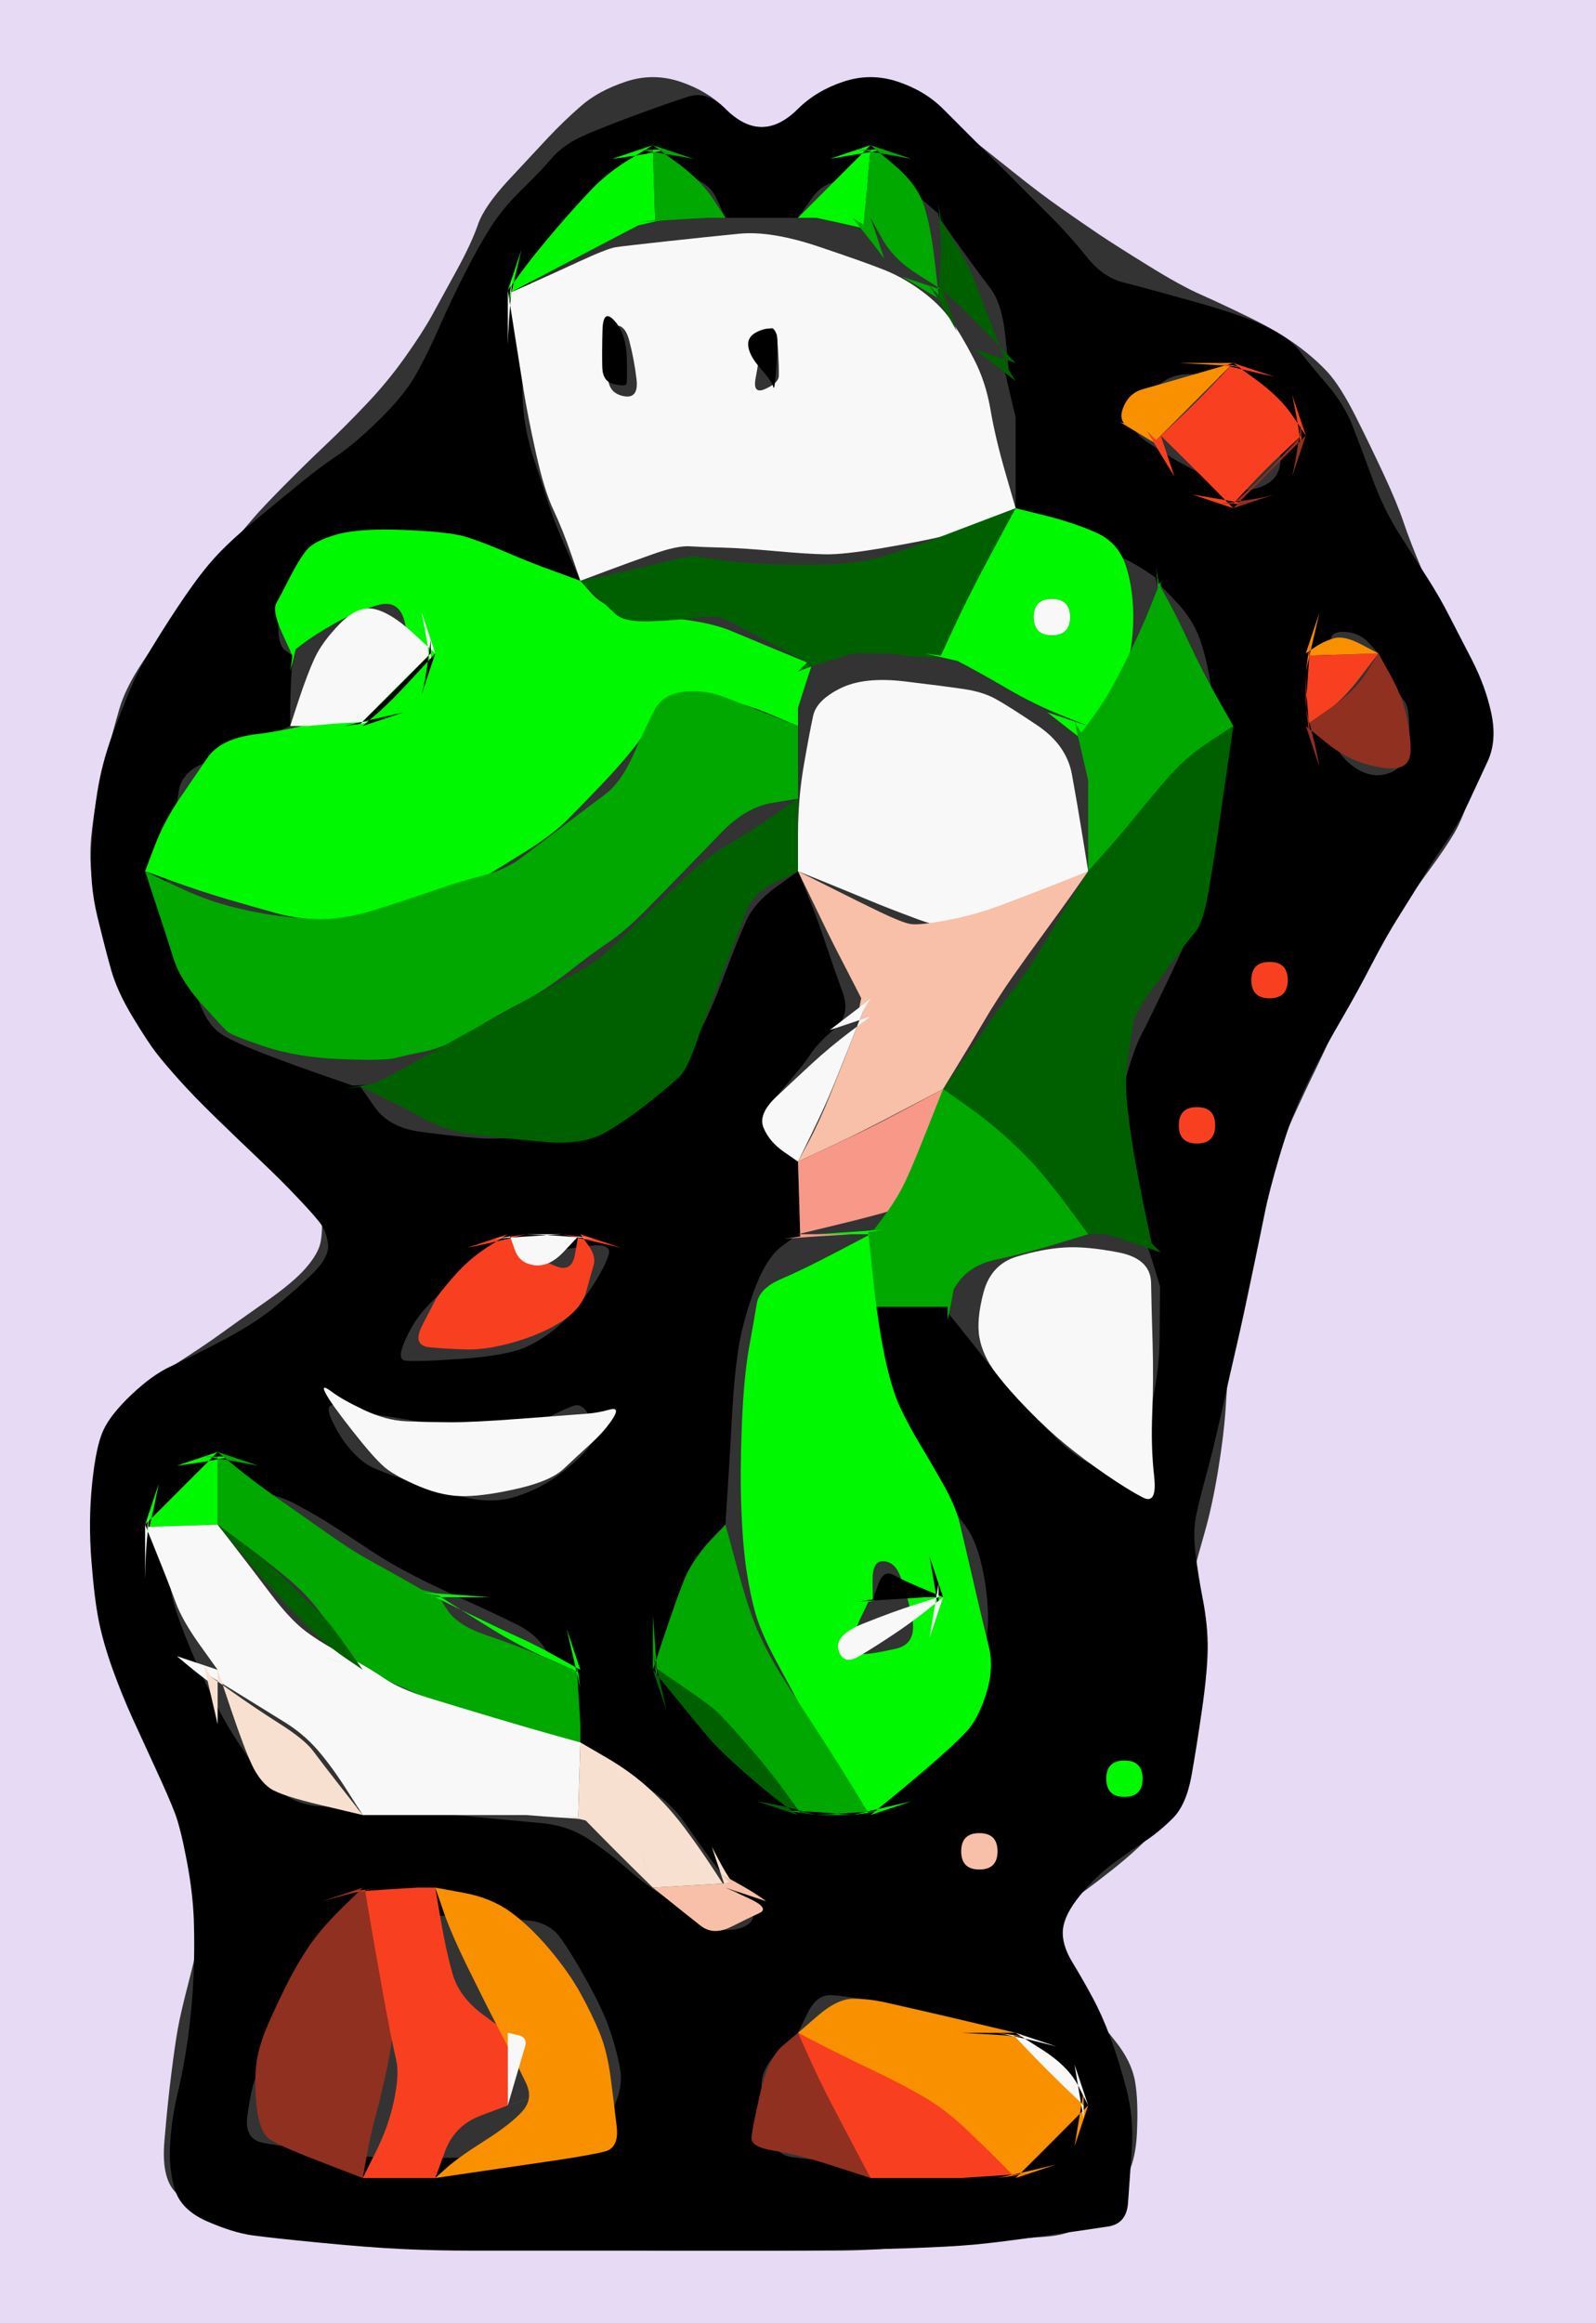 <svg xmlns="http://www.w3.org/2000/svg" width="22px" height="32px">
	<rect width="100%" height="100%" fill="#333333" stroke="none"/>
	<path d="M 0,0.5 L 0,0 L 0.5,0 L 1,0 L 1.5,0 L 2,0 L 2.5,0 L 3,0 L 3.5,0 L 4,0 L 4.5,0 L 5,0 L 5.5,0 L 6,0 L 6.5,0 L 7,0 L 7.5,0 L 8,0 L 8.5,0 L 9,0 L 9.5,0 L 10,0 L 10.5,0 L 11,0 L 11.5,0 L 12,0 L 12.5,0 L 13,0 L 13.5,0 L 14,0 L 14.5,0 L 15,0 L 15.5,0 L 16,0 L 16.5,0 L 17,0 L 17.5,0 L 18,0 L 18.5,0 L 19,0 L 19.5,0 L 20,0 L 20.5,0 L 21,0 L 21.5,0 L 22,0 L 22,0.5 L 22,1 L 22,1.5 L 22,2 L 22,2.5 L 22,3 L 22,3.5 L 22,4 L 22,4.5 L 22,5 L 22,5.5 L 22,6 L 22,6.5 L 22,7 L 22,7.5 L 22,8 L 22,8.5 L 22,9 L 22,9.5 L 22,10 L 22,10.5 L 22,11 L 22,11.5 L 22,12 L 22,12.5 L 22,13 L 22,13.5 L 22,14 L 22,14.5 L 22,15 L 22,15.5 L 22,16 L 22,16.5 L 22,17 L 22,17.5 L 22,18 L 22,18.5 L 22,19 L 22,19.5 L 22,20 L 22,20.5 L 22,21 L 22,21.5 L 22,22 L 22,22.5 L 22,23 L 22,23.5 L 22,24 L 22,24.5 L 22,25 L 22,25.5 L 22,26 L 22,26.5 L 22,27 L 22,27.5 L 22,28 L 22,28.5 L 22,29 L 22,29.5 L 22,30 L 22,30.5 L 22,31 L 22,31.5 L 22,32 L 21.5,32 L 21,32 L 20.5,32 L 20,32 L 19.5,32 L 19,32 L 18.5,32 L 18,32 L 17.5,32 L 17,32 L 16.5,32 L 16,32 L 15.5,32 L 15,32 L 14.5,32 L 14,32 L 13.5,32 L 13,32 L 12.5,32 L 12,32 L 11.5,32 L 11,32 L 10.5,32 L 10,32 L 9.5,32 L 9,32 L 8.5,32 L 8,32 L 7.5,32 L 7,32 L 6.5,32 L 6,32 L 5.5,32 L 5,32 L 4.5,32 L 4,32 L 3.5,32 L 3,32 L 2.5,32 L 2,32 L 1.5,32 L 1,32 L 0.5,32 L 0,32 L 0,31.5 L 0,31 L 0,30.5 L 0,30 L 0,29.5 L 0,29 L 0,28.5 L 0,28 L 0,27.5 L 0,27 L 0,26.5 L 0,26 L 0,25.5 L 0,25 L 0,24.5 L 0,24 L 0,23.5 L 0,23 L 0,22.5 L 0,22 L 0,21.5 L 0,21 L 0,20.5 L 0,20 L 0,19.5 L 0,19 L 0,18.5 L 0,18 L 0,17.5 L 0,17 L 0,16.5 L 0,16 L 0,15.5 L 0,15 L 0,14.5 L 0,14 L 0,13.5 L 0,13 L 0,12.5 L 0,12 L 0,11.5 L 0,11 L 0,10.5 L 0,10 L 0,9.5 L 0,9 L 0,8.5 L 0,8 L 0,7.5 L 0,7 L 0,6.5 L 0,6 L 0,5.5 L 0,5 L 0,4.5 L 0,4 L 0,3.5 L 0,3 L 0,2.5 L 0,2 L 0,1.5 L 0,1 L 0,0.5 M 14.416,30.808 Q 14.812,30.778 15.029,30.577 Q 15.246,30.376 15.447,30.117 Q 15.647,29.858 15.671,29.399 Q 15.694,28.94 15.645,28.665 Q 15.596,28.39 15.369,28.108 Q 15.141,27.826 14.939,27.54 Q 14.736,27.253 14.658,27.035 Q 14.581,26.816 14.579,26.552 Q 14.577,26.288 14.751,26.182 Q 14.925,26.075 15.327,25.758 Q 15.729,25.44 15.934,25.192 Q 16.139,24.943 16.253,24.741 Q 16.366,24.538 16.428,24.242 Q 16.489,23.945 16.503,23.436 Q 16.517,22.927 16.492,22.651 Q 16.468,22.376 16.435,22.121 Q 16.403,21.866 16.454,21.661 Q 16.505,21.457 16.608,21.099 Q 16.71,20.741 16.789,20.263 Q 16.868,19.786 16.893,19.422 Q 16.919,19.059 16.953,18.508 Q 16.987,17.956 17.072,17.537 Q 17.158,17.117 17.347,16.576 Q 17.537,16.034 17.593,15.905 Q 17.65,15.776 17.825,15.389 Q 18.001,15.003 18.108,14.786 Q 18.214,14.57 18.383,14.201 Q 18.552,13.832 18.782,13.407 Q 19.011,12.981 19.268,12.603 Q 19.524,12.226 19.726,11.951 Q 19.927,11.677 20.048,11.472 Q 20.168,11.268 20.297,10.859 Q 20.425,10.449 20.454,10.2 Q 20.483,9.951 20.429,9.716 Q 20.375,9.481 20.201,9.094 Q 20.026,8.707 19.908,8.503 Q 19.789,8.298 19.61,7.871 Q 19.431,7.444 19.348,7.196 Q 19.266,6.948 19.078,6.543 Q 18.889,6.137 18.683,5.728 Q 18.476,5.319 18.303,5.129 Q 18.13,4.94 17.877,4.755 Q 17.625,4.57 17.232,4.377 Q 16.84,4.185 16.557,4.06 Q 16.273,3.935 15.83,3.66 Q 15.386,3.386 15.157,3.233 Q 14.928,3.079 14.627,2.868 Q 14.327,2.658 13.957,2.361 Q 13.587,2.065 13.271,1.818 Q 12.955,1.571 12.82,1.514 Q 12.685,1.457 12.386,1.388 Q 12.086,1.319 11.668,1.284 Q 11.25,1.25 11,1.5 Q 10.75,1.75 10.5,1.75 Q 10.25,1.75 10,1.5 Q 9.75,1.25 9.375,1.125 Q 9,1 8.625,1.125 Q 8.25,1.25 8.011,1.458 Q 7.771,1.667 7.557,1.894 Q 7.343,2.122 7.008,2.483 Q 6.673,2.845 6.588,3.094 Q 6.503,3.342 6.301,3.713 Q 6.099,4.084 5.96,4.335 Q 5.822,4.586 5.58,4.925 Q 5.339,5.264 5.049,5.568 Q 4.76,5.873 4.484,6.133 Q 4.209,6.393 3.907,6.698 Q 3.606,7.003 3.495,7.134 Q 3.384,7.265 3.166,7.518 Q 2.948,7.771 2.779,7.979 Q 2.61,8.187 2.391,8.496 Q 2.172,8.805 1.948,9.147 Q 1.725,9.488 1.644,9.768 Q 1.562,10.048 1.432,10.557 Q 1.301,11.065 1.257,11.534 Q 1.212,12.003 1.355,12.551 Q 1.497,13.1 1.584,13.397 Q 1.672,13.695 1.864,13.978 Q 2.056,14.261 2.195,14.502 Q 2.334,14.744 2.628,14.953 Q 2.921,15.161 3.128,15.326 Q 3.335,15.49 3.789,15.817 Q 4.243,16.143 4.329,16.217 Q 4.416,16.292 4.434,16.634 Q 4.452,16.977 4.415,17.129 Q 4.377,17.281 4.21,17.472 Q 4.043,17.663 3.664,17.929 Q 3.285,18.195 3.05,18.365 Q 2.815,18.536 2.436,18.778 Q 2.058,19.02 1.846,19.188 Q 1.635,19.356 1.46,19.897 Q 1.285,20.438 1.294,20.58 Q 1.303,20.722 1.313,21.312 Q 1.324,21.901 1.44,22.32 Q 1.557,22.74 1.634,22.998 Q 1.711,23.256 1.842,23.628 Q 1.973,23.999 2.177,24.384 Q 2.38,24.768 2.429,24.966 Q 2.478,25.164 2.635,25.721 Q 2.792,26.278 2.756,26.561 Q 2.72,26.845 2.605,27.284 Q 2.49,27.724 2.45,27.95 Q 2.41,28.177 2.361,28.569 Q 2.311,28.961 2.266,29.496 Q 2.221,30.031 2.446,30.221 Q 2.67,30.412 2.891,30.523 Q 3.113,30.634 3.554,30.681 Q 3.995,30.727 4.447,30.793 Q 4.899,30.858 5.374,30.904 Q 5.848,30.951 6.442,30.965 Q 7.035,30.979 7.47,30.978 Q 7.905,30.978 8.453,30.989 Q 9,31 9.5,31 Q 10,31 10.5,31 Q 11,31 11.5,31 Q 12,31 12.522,30.948 Q 13.044,30.896 13.532,30.867 Q 14.02,30.838 14.416,30.808" fill="#e6daf4" fill-opacity="1" />
	<path d="M 7.988,1.896 Q 8.223,1.784 8.732,1.596 Q 9.241,1.408 9.496,1.329 Q 9.75,1.25 10,1.5 Q 10.25,1.75 10.5,1.75 Q 10.75,1.75 11,1.5 Q 11.25,1.25 11.625,1.125 Q 12,1 12.375,1.125 Q 12.75,1.25 13,1.5 Q 13.25,1.75 13.5,2 Q 13.75,2.25 14,2.5 Q 14.25,2.75 14.5,3 Q 14.75,3.25 14.976,3.534 Q 15.202,3.819 15.485,3.89 Q 15.767,3.961 16.458,4.154 Q 17.148,4.347 17.464,4.503 Q 17.781,4.658 17.913,4.833 Q 18.045,5.007 18.286,5.287 Q 18.527,5.567 18.647,5.873 Q 18.767,6.18 18.922,6.603 Q 19.078,7.026 19.293,7.362 Q 19.507,7.697 19.679,7.965 Q 19.85,8.233 19.969,8.468 Q 20.089,8.702 20.284,9.078 Q 20.479,9.455 20.558,9.83 Q 20.636,10.205 20.507,10.486 Q 20.378,10.766 20.24,11.06 Q 20.101,11.354 19.92,11.616 Q 19.739,11.877 19.618,12.08 Q 19.496,12.284 19.303,12.589 Q 19.109,12.894 18.912,13.275 Q 18.715,13.656 18.5,14.026 Q 18.285,14.396 18.159,14.641 Q 18.034,14.887 17.91,15.159 Q 17.785,15.431 17.639,15.919 Q 17.494,16.407 17.431,16.722 Q 17.368,17.036 17.252,17.589 Q 17.137,18.142 17.051,18.515 Q 16.964,18.888 16.839,19.448 Q 16.713,20.009 16.627,20.318 Q 16.542,20.626 16.492,20.854 Q 16.442,21.082 16.478,21.386 Q 16.514,21.689 16.583,22.044 Q 16.651,22.399 16.647,22.715 Q 16.643,23.031 16.57,23.54 Q 16.497,24.048 16.425,24.454 Q 16.352,24.86 16.166,25.045 Q 15.981,25.23 15.784,25.36 Q 15.587,25.49 15.345,25.667 Q 15.103,25.844 14.887,26.108 Q 14.672,26.372 14.652,26.577 Q 14.632,26.781 14.782,27.028 Q 14.932,27.275 15.062,27.517 Q 15.192,27.759 15.303,28.057 Q 15.415,28.355 15.523,28.759 Q 15.631,29.164 15.601,29.613 Q 15.57,30.062 15.549,30.345 Q 15.528,30.627 15.279,30.667 Q 15.03,30.706 14.402,30.795 Q 13.774,30.885 13.438,30.916 Q 13.102,30.947 12.518,30.967 Q 11.933,30.987 11.467,30.993 Q 11,31 10.5,31 Q 10,31 9.5,31 Q 9,31 8.5,31 Q 8,31 7.5,31 Q 7,31 6.5,31 Q 6,31 5.541,30.978 Q 5.082,30.956 4.412,30.891 Q 3.743,30.826 3.476,30.789 Q 3.21,30.752 2.849,30.594 Q 2.489,30.435 2.406,30.145 Q 2.322,29.855 2.347,29.502 Q 2.371,29.149 2.452,28.818 Q 2.533,28.486 2.591,28.068 Q 2.649,27.65 2.667,27.24 Q 2.685,26.829 2.672,26.452 Q 2.659,26.074 2.574,25.627 Q 2.489,25.179 2.411,24.973 Q 2.332,24.767 2.159,24.392 Q 1.986,24.017 1.83,23.675 Q 1.675,23.333 1.552,22.99 Q 1.429,22.647 1.366,22.347 Q 1.303,22.048 1.26,21.497 Q 1.217,20.946 1.27,20.435 Q 1.322,19.924 1.423,19.703 Q 1.524,19.483 1.813,19.209 Q 2.102,18.936 2.348,18.823 Q 2.594,18.71 3.029,18.483 Q 3.465,18.256 3.727,18.05 Q 3.99,17.843 4.267,17.584 Q 4.543,17.324 4.522,17.14 Q 4.501,16.956 4.402,16.832 Q 4.303,16.707 4.089,16.483 Q 3.876,16.258 3.595,15.991 Q 3.314,15.725 2.99,15.41 Q 2.666,15.096 2.464,14.869 Q 2.262,14.643 2.15,14.498 Q 2.038,14.353 1.827,14.005 Q 1.617,13.657 1.533,13.363 Q 1.45,13.069 1.342,12.623 Q 1.233,12.178 1.26,11.693 Q 1.287,11.209 1.358,10.815 Q 1.429,10.421 1.593,10.002 Q 1.756,9.582 1.851,9.367 Q 1.946,9.151 2.206,8.738 Q 2.466,8.324 2.664,8.051 Q 2.861,7.777 3.051,7.585 Q 3.24,7.393 3.475,7.201 Q 3.71,7.009 4.049,6.729 Q 4.387,6.449 4.639,6.281 Q 4.891,6.114 5.232,5.778 Q 5.574,5.443 5.734,5.158 Q 5.895,4.872 6.057,4.502 Q 6.22,4.133 6.41,3.76 Q 6.599,3.387 6.767,3.125 Q 6.935,2.863 7.188,2.617 Q 7.44,2.371 7.596,2.19 Q 7.752,2.008 7.988,1.896 M 7.603,29.695 Q 7.987,29.686 8.137,29.527 Q 8.286,29.369 8.441,29.064 Q 8.596,28.758 8.547,28.491 Q 8.498,28.225 8.404,27.953 Q 8.31,27.681 8.095,27.294 Q 7.88,26.908 7.727,26.694 Q 7.574,26.481 7.279,26.452 Q 6.983,26.424 6.602,26.402 Q 6.22,26.381 5.547,26.391 Q 4.874,26.401 4.659,26.533 Q 4.444,26.666 4.257,26.899 Q 4.07,27.132 3.931,27.473 Q 3.792,27.813 3.666,28.191 Q 3.539,28.569 3.501,28.681 Q 3.462,28.793 3.411,29.13 Q 3.36,29.467 3.63,29.516 Q 3.901,29.564 4.441,29.642 Q 4.981,29.72 5.586,29.723 Q 6.191,29.726 6.705,29.715 Q 7.22,29.704 7.603,29.695 M 9.698,26.468 Q 9.882,26.602 10.084,26.581 Q 10.285,26.561 10.361,26.457 Q 10.437,26.352 10.226,26.13 Q 10.016,25.908 9.823,25.645 Q 9.63,25.383 9.449,25.12 Q 9.268,24.858 8.999,24.674 Q 8.731,24.489 8.365,24.245 L 8,24 L 7.843,23.573 Q 7.686,23.145 7.579,22.847 Q 7.472,22.548 7.124,22.376 Q 6.776,22.203 6.405,22.037 Q 6.035,21.871 5.714,21.708 Q 5.394,21.545 5.121,21.365 Q 4.849,21.184 4.61,21.03 Q 4.372,20.876 4.072,20.716 Q 3.772,20.555 3.351,20.521 Q 2.93,20.488 2.648,20.582 Q 2.367,20.677 2.345,20.88 Q 2.323,21.083 2.319,21.464 Q 2.314,21.844 2.425,22.181 Q 2.536,22.517 2.724,22.94 Q 2.912,23.364 3.062,23.636 Q 3.212,23.908 3.425,24.21 Q 3.637,24.512 3.889,24.697 Q 4.141,24.883 4.504,24.884 Q 4.867,24.885 5.362,24.924 Q 5.857,24.962 6.488,25.021 Q 7.12,25.08 7.477,25.113 Q 7.834,25.147 8.119,25.336 Q 8.404,25.526 8.66,25.752 Q 8.916,25.978 9.215,26.156 Q 9.513,26.335 9.698,26.468 M 6.391,20.619 Q 6.788,20.72 7.124,20.61 Q 7.46,20.501 7.724,20.299 Q 7.987,20.098 8.111,19.942 Q 8.236,19.786 8.196,19.666 Q 8.156,19.546 8.086,19.445 Q 8.016,19.344 7.937,19.356 Q 7.858,19.367 7.458,19.571 Q 7.058,19.774 6.582,19.712 Q 6.107,19.65 5.875,19.602 Q 5.643,19.554 5.307,19.504 Q 4.972,19.454 4.713,19.37 Q 4.455,19.286 4.562,19.533 Q 4.67,19.78 4.822,19.955 Q 4.974,20.131 5.112,20.201 Q 5.25,20.271 5.622,20.394 Q 5.995,20.517 6.391,20.619 M 6.331,18.719 Q 6.996,18.674 7.266,18.547 Q 7.535,18.419 7.756,18.213 Q 7.977,18.007 8.161,17.724 Q 8.344,17.442 8.39,17.282 Q 8.437,17.122 8.128,17.159 Q 7.819,17.196 7.301,17.286 Q 6.784,17.377 6.54,17.495 Q 6.296,17.612 6.084,17.803 Q 5.872,17.994 5.762,18.147 Q 5.651,18.299 5.566,18.506 Q 5.481,18.713 5.574,18.738 Q 5.667,18.763 6.331,18.719 M 13.466,29.64 Q 14.123,29.574 14.337,29.448 Q 14.55,29.322 14.63,29.053 Q 14.709,28.783 14.556,28.662 Q 14.403,28.54 14.109,28.412 Q 13.816,28.283 13.427,28.085 Q 13.039,27.886 12.702,27.757 Q 12.365,27.628 12.014,27.56 Q 11.664,27.493 11.461,27.481 Q 11.258,27.468 11.129,27.734 L 11,28 L 10.754,28.233 Q 10.508,28.466 10.498,28.694 Q 10.487,28.922 10.568,29.301 Q 10.649,29.681 10.929,29.715 Q 11.21,29.75 11.606,29.769 Q 12.003,29.787 12.406,29.746 Q 12.809,29.706 13.466,29.64 M 13.25,25.5 Q 13.25,25.75 13.5,25.75 Q 13.75,25.75 13.75,25.5 Q 13.75,25.25 13.5,25.25 Q 13.25,25.25 13.25,25.5 M 11.45,24.625 Q 12.118,24.667 12.331,24.583 Q 12.543,24.5 12.736,24.339 Q 12.929,24.179 13.056,24.043 Q 13.184,23.908 13.377,23.412 Q 13.57,22.916 13.608,22.534 Q 13.646,22.151 13.561,21.697 Q 13.476,21.244 13.314,21.027 Q 13.152,20.811 12.925,20.454 Q 12.699,20.098 12.53,19.779 Q 12.36,19.46 12.331,19.296 Q 12.302,19.132 12.151,18.566 L 12,18 L 12.531,18 L 13.062,18 L 13.062,17.906 L 13.062,17.812 L 13.074,18.01 Q 13.086,18.208 13.137,18.385 L 13.188,18.562 L 13.094,18.281 L 13,18 L 13.236,18.292 Q 13.472,18.585 13.627,18.787 Q 13.781,18.989 14.131,19.367 Q 14.48,19.745 14.682,19.921 Q 14.885,20.098 15.069,20.184 Q 15.253,20.27 15.461,20.363 Q 15.668,20.456 15.723,20.13 Q 15.778,19.804 15.879,19.334 Q 15.98,18.865 15.984,18.461 Q 15.987,18.057 15.994,17.529 L 16,17 L 16,17.375 L 16,17.75 L 15.926,17.504 Q 15.852,17.257 15.801,17.129 L 15.75,17 L 15.812,17.062 L 15.875,17.125 L 15.756,16.711 Q 15.636,16.297 15.584,16.102 Q 15.533,15.907 15.489,15.497 Q 15.445,15.087 15.549,14.743 Q 15.654,14.399 15.733,14.252 Q 15.812,14.105 16.064,13.578 Q 16.316,13.051 16.368,12.918 Q 16.42,12.785 16.486,12.449 Q 16.551,12.113 16.661,11.335 Q 16.771,10.556 16.769,10.221 Q 16.766,9.886 16.701,9.483 Q 16.636,9.08 16.54,8.806 Q 16.445,8.532 16.207,8.282 L 15.969,8.031 L 15.984,8.141 L 16,8.25 L 15.963,8.108 Q 15.926,7.966 15.869,7.702 L 15.812,7.438 L 15.906,7.719 L 16,8 L 15.775,7.852 Q 15.55,7.704 15.141,7.524 Q 14.732,7.345 14.366,7.172 L 14,7 L 14,6.5 Q 14,6 14,5.5 L 14,5 L 14,5.375 L 14,5.75 L 13.947,5.527 Q 13.894,5.305 13.853,5.121 L 13.812,4.938 L 13.859,5.016 L 13.906,5.094 L 13.859,4.635 Q 13.812,4.176 13.643,3.958 Q 13.473,3.739 13.221,3.385 L 12.969,3.031 L 12.984,3.141 L 13,3.25 L 12.957,3.055 Q 12.913,2.86 12.863,2.649 L 12.812,2.438 L 12.906,2.719 L 13,3 L 12.713,2.751 Q 12.425,2.501 12.135,2.508 Q 11.845,2.516 11.603,2.502 Q 11.361,2.488 11.181,2.744 L 11,3 L 10.5,3 L 10,3 L 9.876,2.732 Q 9.752,2.465 9.384,2.415 Q 9.016,2.365 8.713,2.442 Q 8.409,2.519 8.103,2.811 Q 7.797,3.103 7.586,3.319 Q 7.374,3.534 7.325,3.818 Q 7.276,4.102 7.247,4.458 Q 7.218,4.814 7.203,5.311 Q 7.188,5.808 7.368,6.354 Q 7.548,6.9 7.604,7.067 Q 7.661,7.234 7.83,7.617 L 8,8 L 7.699,7.889 Q 7.397,7.779 7.063,7.672 Q 6.729,7.566 6.341,7.456 Q 5.954,7.346 5.515,7.401 Q 5.076,7.455 4.756,7.491 Q 4.436,7.527 4.205,7.766 Q 3.973,8.006 3.902,8.219 Q 3.831,8.433 3.836,8.663 Q 3.841,8.894 3.936,8.962 L 4.031,9.031 L 4.047,8.922 L 4.062,8.812 L 4.038,9.041 Q 4.014,9.269 4.007,9.51 L 4,9.75 L 4,9.375 L 4,9 L 4,9.5 L 4,10 L 3.506,10.208 Q 3.011,10.416 2.758,10.536 Q 2.505,10.657 2.465,10.89 Q 2.424,11.123 2.332,11.829 Q 2.24,12.536 2.304,12.751 Q 2.367,12.966 2.525,13.317 Q 2.684,13.668 2.784,13.897 Q 2.884,14.127 3.036,14.233 Q 3.189,14.34 3.624,14.508 Q 4.059,14.675 4.53,14.838 L 5,15 L 4.625,15 L 4.25,15 L 4.509,14.978 Q 4.767,14.957 4.977,14.947 L 5.188,14.938 L 5.078,14.953 L 4.969,14.969 L 5.165,15.249 Q 5.361,15.529 5.791,15.588 Q 6.222,15.647 6.575,15.676 Q 6.929,15.704 7.361,15.635 Q 7.794,15.567 8.136,15.492 Q 8.478,15.418 8.664,15.268 Q 8.849,15.117 9.178,14.783 Q 9.507,14.448 9.644,14.21 Q 9.781,13.973 9.98,13.445 Q 10.18,12.917 10.291,12.675 Q 10.402,12.432 10.701,12.216 L 11,12 L 11.129,12.316 Q 11.259,12.632 11.379,12.991 Q 11.499,13.35 11.615,13.666 Q 11.73,13.982 11.498,14.177 Q 11.266,14.373 11.165,14.531 Q 11.063,14.688 10.74,15.056 Q 10.416,15.424 10.548,15.543 Q 10.679,15.662 10.84,15.831 L 11,16 L 11.016,16.516 L 11.031,17.031 L 11.141,17.016 L 11.25,17 L 11.031,17.031 Q 10.812,17.062 10.625,17.125 L 10.438,17.188 L 10.719,17.094 L 11,17 L 10.779,17.164 Q 10.558,17.328 10.391,17.786 Q 10.225,18.243 10.17,18.631 Q 10.116,19.02 10.092,19.473 Q 10.068,19.926 10.034,20.463 L 10,21 L 9.803,21.197 Q 9.605,21.393 9.498,21.712 Q 9.39,22.03 9.322,22.467 Q 9.254,22.904 9.491,23.339 Q 9.728,23.774 9.872,23.944 Q 10.017,24.114 10.231,24.31 Q 10.445,24.507 10.613,24.544 Q 10.781,24.582 11.45,24.625 M 12,17.875 L 12,18 L 12,18.375 L 12,18.75 L 12,18.5 Q 12,18.25 12,18 L 12,17.75 L 12,17.875 M 16.25,15.5 Q 16.25,15.75 16.5,15.75 Q 16.75,15.75 16.75,15.5 Q 16.75,15.25 16.5,15.25 Q 16.25,15.25 16.25,15.5 M 17.25,13.5 Q 17.25,13.75 17.5,13.75 Q 17.75,13.75 17.75,13.5 Q 17.75,13.25 17.5,13.25 Q 17.25,13.25 17.25,13.5 M 18.673,10.57 Q 18.919,10.741 19.169,10.641 Q 19.418,10.54 19.426,10.145 Q 19.434,9.749 19.361,9.659 Q 19.287,9.569 19.144,9.285 L 19,9 L 18.868,8.855 Q 18.736,8.711 18.532,8.703 Q 18.329,8.695 18.342,8.848 Q 18.355,9.001 18.343,9.456 Q 18.332,9.911 18.379,10.155 Q 18.427,10.399 18.673,10.57 M 16.78,6.642 Q 17.102,6.806 17.369,6.711 Q 17.635,6.616 17.651,6.353 Q 17.666,6.09 17.487,5.757 Q 17.308,5.424 17.099,5.307 Q 16.891,5.19 16.489,5.156 Q 16.087,5.123 15.893,5.396 Q 15.699,5.67 15.641,5.801 Q 15.582,5.932 15.817,6.091 Q 16.051,6.249 16.254,6.364 Q 16.457,6.478 16.78,6.642 M 10.625,3 L 11,3 L 11.125,3 L 11.25,3 L 11,3 Q 10.75,3 10.5,3 L 10.25,3 L 10.625,3 M 9.875,3 L 10,3 L 10.375,3 L 10.75,3 L 10.5,3 Q 10.25,3 10,3 L 9.75,3 L 9.875,3 M 3.625,10 L 4,10 L 4.125,10 L 4.25,10 L 4,10 Q 3.75,10 3.5,10 L 3.25,10 L 3.625,10 M 10,21.125 L 10,21 L 10,20.625 L 10,20.25 L 10,20.5 Q 10,20.75 10,21 L 10,21.25 L 10,21.125 M 15.25,24.5 Q 15.25,24.75 15.5,24.75 Q 15.75,24.75 15.75,24.5 Q 15.75,24.25 15.5,24.25 Q 15.25,24.25 15.25,24.5" fill="#000000" fill-opacity="1" />
	<path d="M 8.161,2.602 Q 8.383,2.371 8.692,2.186 L 9,2 L 8.719,2.094 L 8.438,2.188 L 8.614,2.165 Q 8.791,2.142 8.989,2.102 L 9.188,2.062 L 9.094,2.062 L 9,2.062 L 9.016,2.547 L 9.031,3.031 L 9.141,3.016 L 9.25,3 L 8.954,3.068 Q 8.659,3.136 8.548,3.162 L 8.438,3.188 L 8.719,3.094 L 9,3 L 8.667,3.172 Q 8.335,3.345 8.041,3.5 Q 7.747,3.656 7.389,3.843 L 7.031,4.031 L 7.016,4.141 L 7,4.25 L 7.036,4.088 Q 7.073,3.926 7.13,3.682 L 7.188,3.438 L 7.094,3.719 L 7,4 L 7.186,3.747 Q 7.372,3.495 7.655,3.164 Q 7.938,2.834 8.161,2.602" fill="#00f800" fill-opacity="1" />
	<path d="M 9.016,2.547 L 9,2.062 L 8.906,2.062 L 8.812,2.062 L 8.98,2.09 Q 9.148,2.117 9.355,2.152 L 9.562,2.188 L 9.281,2.094 L 9,2 L 9.328,2.238 Q 9.655,2.476 9.828,2.738 L 10,3 L 9.5,3 L 9,3 L 9.375,3 L 9.75,3 L 9.447,3.017 Q 9.144,3.035 8.978,3.049 L 8.812,3.062 L 8.922,3.047 L 9.031,3.031 L 9.016,2.547 M 9.625,3 L 10,3 L 10.125,3 L 10.25,3 L 10,3 Q 9.75,3 9.5,3 L 9.25,3 L 9.625,3" fill="#00a800" fill-opacity="1" />
	<path d="M 11.274,2.725 Q 11.548,2.45 11.774,2.225 L 12,2 L 11.719,2.094 L 11.438,2.188 L 11.712,2.142 Q 11.987,2.096 12.087,2.079 L 12.188,2.062 L 12.094,2.062 L 12,2.062 L 11.953,2.578 L 11.906,3.094 L 11.984,3.141 L 12.062,3.188 L 11.934,3.154 Q 11.806,3.12 11.528,3.06 L 11.25,3 L 11.625,3 L 12,3 L 11.5,3 L 11,3 L 11.274,2.725 M 10.875,3 L 11,3 L 11.375,3 L 11.75,3 L 11.5,3 Q 11.25,3 11,3 L 10.75,3 L 10.875,3" fill="#00f800" fill-opacity="1" />
	<path d="M 11.953,2.578 L 12,2.062 L 11.906,2.062 L 11.812,2.062 L 11.911,2.075 Q 12.009,2.088 12.286,2.138 L 12.562,2.188 L 12.281,2.094 L 12,2 L 12.32,2.267 Q 12.639,2.534 12.735,2.827 Q 12.83,3.12 12.884,3.591 L 12.938,4.062 L 13,4.125 L 13.062,4.188 L 12.984,4.14 Q 12.906,4.093 12.672,3.953 L 12.438,3.812 L 12.719,3.906 L 13,4 L 12.658,3.785 Q 12.316,3.571 12.158,3.285 L 12,3 L 12.094,3.281 L 12.188,3.562 L 12.121,3.472 Q 12.054,3.381 11.902,3.191 L 11.75,3 L 11.828,3.047 L 11.906,3.094 L 11.953,2.578" fill="#00a800" fill-opacity="1" />
	<path d="M 7.988,3.6 Q 8.374,3.422 8.487,3.405 Q 8.6,3.388 9.177,3.325 Q 9.755,3.262 10.193,3.219 Q 10.632,3.177 11.291,3.399 Q 11.951,3.621 12.207,3.725 Q 12.464,3.83 12.711,4.013 Q 12.957,4.195 13.105,4.406 Q 13.254,4.616 13.421,4.938 Q 13.589,5.259 13.654,5.646 Q 13.72,6.033 13.86,6.516 L 14,7 L 13.675,7.152 Q 13.351,7.303 13.022,7.381 Q 12.693,7.459 12.158,7.55 Q 11.624,7.64 11.378,7.635 Q 11.132,7.631 10.692,7.591 Q 10.252,7.551 9.968,7.543 Q 9.684,7.536 9.511,7.525 Q 9.338,7.513 9.002,7.632 Q 8.667,7.75 8.333,7.875 L 8,8 L 7.879,7.649 Q 7.758,7.298 7.63,7.026 Q 7.501,6.754 7.388,6.241 Q 7.274,5.728 7.216,5.366 Q 7.158,5.005 7.079,4.502 L 7,4 L 7,4.375 L 7,4.75 L 7.005,4.607 Q 7.011,4.465 7.037,4.139 L 7.062,3.812 L 7.047,3.922 L 7.031,4.031 L 7.317,3.905 Q 7.603,3.778 7.988,3.6 M 8.383,5.226 Q 8.404,5.423 8.605,5.458 Q 8.806,5.492 8.774,5.222 Q 8.742,4.952 8.674,4.692 Q 8.605,4.432 8.437,4.496 Q 8.27,4.559 8.316,4.794 Q 8.363,5.029 8.383,5.226 M 10.416,5.208 Q 10.372,5.437 10.55,5.357 Q 10.728,5.276 10.735,5.185 Q 10.741,5.094 10.722,4.774 Q 10.703,4.454 10.597,4.536 Q 10.491,4.617 10.476,4.798 Q 10.46,4.978 10.416,5.208" fill="#f8f8f8" fill-opacity="1" />
	<path d="M 12.969,3.531 L 13,3 L 13,3.375 L 13,3.75 L 12.981,3.504 Q 12.962,3.258 12.95,3.035 L 12.938,2.812 L 12.953,2.922 L 12.969,3.031 L 13.152,3.321 Q 13.335,3.611 13.446,3.9 Q 13.556,4.188 13.731,4.641 L 13.906,5.094 L 13.953,5.172 L 14,5.25 L 13.902,5.172 Q 13.805,5.093 13.621,4.953 L 13.438,4.812 L 13.719,4.906 L 14,5 L 13.711,4.698 Q 13.421,4.396 13.211,4.198 L 13,4 L 13.094,4.281 L 13.188,4.562 L 13.105,4.413 Q 13.022,4.263 12.917,4.1 L 12.812,3.938 L 12.875,4 L 12.938,4.062 L 12.969,3.531" fill="#006000" fill-opacity="1" />
	<path d="M 8.305,4.551 Q 8.312,4.243 8.471,4.419 Q 8.63,4.595 8.64,4.924 Q 8.649,5.254 8.635,5.29 Q 8.621,5.326 8.464,5.291 Q 8.306,5.256 8.302,5.057 Q 8.297,4.858 8.305,4.551" fill="#000000" fill-opacity="1" />
	<path d="M 10.313,4.743 Q 10.311,4.604 10.511,4.541 Q 10.712,4.478 10.715,4.68 Q 10.717,4.882 10.696,5.139 Q 10.675,5.397 10.659,5.328 Q 10.643,5.258 10.479,5.07 Q 10.314,4.881 10.313,4.743" fill="#000000" fill-opacity="1" />
	<path d="M 15.473,5.642 Q 15.548,5.417 15.755,5.36 Q 15.963,5.302 16.481,5.151 L 17,5 L 16.625,5 L 16.25,5 L 16.572,5.016 Q 16.895,5.033 17.041,5.048 L 17.188,5.062 L 17.078,5.047 L 16.969,5.031 L 16.687,5.313 Q 16.406,5.595 16.172,5.829 L 15.938,6.062 L 16,6.125 L 16.062,6.188 L 15.845,6.058 Q 15.627,5.928 15.532,5.87 L 15.438,5.812 L 15.719,5.906 L 16,6 L 15.699,5.934 Q 15.398,5.868 15.473,5.642" fill="#f89000" fill-opacity="1" />
	<path d="M 16.746,5.271 L 16.969,5.031 L 16.859,5.016 L 16.75,5 L 16.934,5.044 Q 17.118,5.088 17.34,5.138 L 17.562,5.188 L 17.281,5.094 L 17,5 L 17.326,5.239 Q 17.653,5.478 17.826,5.739 L 18,6 L 17.906,5.719 L 17.812,5.438 L 17.851,5.634 Q 17.89,5.831 17.914,6.009 L 17.938,6.188 L 17.938,6.094 L 17.938,6 L 17.681,6.239 Q 17.425,6.479 17.213,6.708 L 17,6.938 L 17.094,6.938 L 17.188,6.938 L 16.938,6.896 Q 16.688,6.854 16.563,6.833 L 16.438,6.812 L 16.719,6.906 L 17,7 L 16.707,6.703 Q 16.413,6.407 16.207,6.203 L 16,6 L 16.094,6.281 L 16.188,6.562 L 16.095,6.412 Q 16.003,6.262 15.908,6.1 L 15.812,5.938 L 15.875,6 L 15.938,6.062 L 16.23,5.787 Q 16.522,5.511 16.746,5.271" fill="#f84020" fill-opacity="1" />
	<path d="M 17.209,6.747 Q 17.418,6.556 17.678,6.278 L 17.938,6 L 17.938,5.906 L 17.938,5.812 L 17.904,6.046 Q 17.871,6.279 17.842,6.421 L 17.812,6.562 L 17.906,6.281 L 18,6 L 17.765,6.231 Q 17.531,6.462 17.265,6.731 L 17,7 L 17.281,6.906 L 17.562,6.812 L 17.442,6.843 Q 17.321,6.873 17.067,6.905 L 16.812,6.938 L 16.906,6.938 L 17,6.938 L 17.209,6.747" fill="#903020" fill-opacity="1" />
	<path d="M 4.223,7.581 Q 4.326,7.451 4.639,7.363 Q 4.953,7.274 5.577,7.3 Q 6.201,7.326 6.421,7.394 Q 6.64,7.462 6.972,7.604 Q 7.303,7.747 7.652,7.873 L 8,8 L 8.158,8.178 Q 8.316,8.356 8.644,8.432 Q 8.971,8.508 9.168,8.513 Q 9.365,8.518 9.633,8.566 Q 9.901,8.615 10.088,8.694 Q 10.274,8.773 10.699,8.949 L 11.125,9.125 L 11.188,9.062 L 11.25,9 L 11.206,9.121 Q 11.161,9.241 11.081,9.496 L 11,9.75 L 11,9.375 L 11,9 L 11,9.5 L 11,10 L 10.603,9.832 Q 10.206,9.664 9.884,9.637 Q 9.562,9.611 9.364,9.687 Q 9.166,9.763 9.078,9.864 Q 8.99,9.965 8.803,10.215 Q 8.616,10.465 8.329,10.768 Q 8.041,11.07 7.832,11.281 Q 7.622,11.491 7.267,11.715 Q 6.912,11.938 6.661,12.087 Q 6.41,12.236 6.127,12.397 Q 5.844,12.559 5.443,12.62 Q 5.042,12.681 4.592,12.675 Q 4.141,12.67 3.809,12.578 Q 3.477,12.487 3.121,12.382 Q 2.765,12.277 2.383,12.139 L 2,12 L 2.129,11.66 Q 2.258,11.32 2.467,11.012 Q 2.677,10.705 2.857,10.441 Q 3.037,10.176 3.518,10.115 Q 3.998,10.055 4.432,9.93 Q 4.866,9.806 5.168,9.568 Q 5.471,9.331 5.563,9.099 Q 5.655,8.867 5.577,8.559 Q 5.498,8.251 5.203,8.336 Q 4.908,8.422 4.619,8.584 Q 4.331,8.747 4.165,8.873 L 4,9 L 4.094,8.719 L 4.188,8.438 L 4.15,8.621 Q 4.112,8.804 4.056,9.027 L 4,9.25 L 4.016,9.141 L 4.031,9.031 L 3.89,8.723 Q 3.749,8.415 3.811,8.304 Q 3.873,8.193 3.996,7.952 Q 4.119,7.711 4.223,7.581 M 2,11.625 L 2,12 L 2,12.125 L 2,12.25 L 2,12 Q 2,11.75 2,11.5 L 2,11.25 L 2,11.625 M 11,10.125 L 11,10 L 11,9.625 L 11,9.25 L 11,9.5 Q 11,9.75 11,10 L 11,10.25 L 11,10.125" fill="#00f800" fill-opacity="1" />
	<path d="M 9.024,7.774 Q 9.496,7.658 9.56,7.664 Q 9.624,7.669 9.884,7.709 Q 10.144,7.75 10.534,7.768 Q 10.923,7.785 11.401,7.774 Q 11.88,7.762 12.259,7.64 Q 12.637,7.518 13.009,7.376 Q 13.38,7.234 13.69,7.117 L 14,7 L 13.827,7.326 Q 13.653,7.652 13.555,7.853 Q 13.456,8.053 13.213,8.542 L 12.969,9.031 L 13.078,9.047 L 13.188,9.062 L 12.929,9.059 Q 12.67,9.056 12.46,9.028 L 12.25,9 L 12.625,9 L 13,9 L 12.5,9 Q 12,9 11.5,9 L 11,9 L 11.375,9 L 11.75,9 L 11.471,9.088 Q 11.192,9.176 11.096,9.213 L 11,9.25 L 11.062,9.188 L 11.125,9.125 L 10.611,8.85 Q 10.097,8.575 9.981,8.523 Q 9.865,8.471 9.603,8.507 Q 9.342,8.544 8.973,8.558 Q 8.604,8.573 8.481,8.456 Q 8.357,8.339 8.178,8.17 L 8,8 L 8.276,7.944 Q 8.552,7.889 9.024,7.774" fill="#006000" fill-opacity="1" />
	<path d="M 13.871,7.239 L 14,7 L 14.411,7.102 Q 14.822,7.205 15.122,7.342 Q 15.422,7.48 15.524,7.806 Q 15.627,8.132 15.621,8.539 Q 15.614,8.947 15.516,9.197 Q 15.418,9.447 15.162,9.77 L 14.906,10.094 L 14.953,10.172 L 15,10.25 L 14.953,10.214 Q 14.906,10.179 14.672,9.996 L 14.438,9.812 L 14.719,9.906 L 15,10 L 14.626,9.85 Q 14.252,9.699 13.889,9.488 Q 13.527,9.276 13.263,9.138 L 13,9 L 13.281,9.094 L 13.562,9.188 L 13.382,9.146 Q 13.201,9.105 12.976,9.053 L 12.75,9 L 12.859,9.016 L 12.969,9.031 L 13.148,8.646 Q 13.327,8.261 13.534,7.87 Q 13.741,7.479 13.871,7.239 M 14.25,8.5 Q 14.25,8.75 14.5,8.75 Q 14.75,8.75 14.75,8.5 Q 14.75,8.25 14.5,8.25 Q 14.25,8.25 14.25,8.5" fill="#00f800" fill-opacity="1" />
	<path d="M 4.334,9.072 Q 4.439,8.843 4.685,8.591 Q 4.932,8.339 5.159,8.389 Q 5.387,8.438 5.693,8.719 L 6,9 L 5.906,8.719 L 5.812,8.438 L 5.852,8.644 Q 5.891,8.851 5.914,9.019 L 5.938,9.188 L 5.938,9.094 L 5.938,9 L 5.716,9.219 Q 5.494,9.438 5.231,9.703 L 4.969,9.969 L 5.078,9.953 L 5.188,9.938 L 4.928,9.949 Q 4.669,9.961 4.459,9.981 L 4.25,10 L 4.625,10 L 5,10 L 4.5,10 L 4,10 L 4.115,9.65 Q 4.23,9.301 4.334,9.072 M 3.875,10 L 4,10 L 4.375,10 L 4.75,10 L 4.5,10 Q 4.25,10 4,10 L 3.75,10 L 3.875,10" fill="#f8f8f8" fill-opacity="1" />
	<path d="M 14.25,8.5 Q 14.25,8.25 14.5,8.25 Q 14.75,8.25 14.75,8.5 Q 14.75,8.75 14.5,8.75 Q 14.25,8.75 14.25,8.5" fill="#f8f8f8" fill-opacity="1" />
	<path d="M 15.857,8.358 L 16,8 L 16,8.375 L 16,8.75 L 15.981,8.447 Q 15.962,8.144 15.95,7.978 L 15.938,7.812 L 15.953,7.922 L 15.969,8.031 L 16.097,8.264 Q 16.225,8.498 16.401,8.876 Q 16.578,9.255 16.789,9.627 L 17,10 L 16.79,10.249 Q 16.58,10.499 16.35,10.724 Q 16.119,10.95 15.765,11.257 Q 15.411,11.565 15.206,11.782 L 15,12 L 15,11.5 Q 15,11 15,10.5 L 15,10 L 15,10.375 L 15,10.75 L 14.947,10.521 Q 14.894,10.292 14.853,10.115 L 14.812,9.938 L 14.859,10.016 L 14.906,10.094 L 15.088,9.845 Q 15.271,9.596 15.492,9.156 Q 15.714,8.716 15.857,8.358 M 17,10.125 L 17,10 L 17,9.625 L 17,9.25 L 17,9.5 Q 17,9.75 17,10 L 17,10.25 L 17,10.125" fill="#00a800" fill-opacity="1" />
	<path d="M 18.123,8.916 Q 18.246,8.833 18.387,8.792 Q 18.528,8.751 18.764,8.876 L 19,9 L 18.516,9.016 L 18.031,9.031 L 18.016,9.141 L 18,9.25 L 18.059,8.992 Q 18.118,8.734 18.153,8.586 L 18.188,8.438 L 18.094,8.719 L 18,9 L 18.123,8.916" fill="#f89000" fill-opacity="1" />
	<path d="M 5.208,9.733 Q 5.447,9.498 5.692,9.249 L 5.938,9 L 5.938,8.906 L 5.938,8.812 L 5.904,9.067 Q 5.871,9.321 5.842,9.442 L 5.812,9.562 L 5.906,9.281 L 6,9 L 5.69,9.336 Q 5.381,9.672 5.19,9.836 L 5,10 L 5.281,9.906 L 5.562,9.812 L 5.35,9.861 Q 5.137,9.909 4.944,9.954 L 4.75,10 L 4.859,9.984 L 4.969,9.969 L 5.208,9.733" fill="#000000" fill-opacity="1" />
	<path d="M 9.017,9.787 Q 9.129,9.565 9.419,9.529 Q 9.71,9.492 10.019,9.614 Q 10.328,9.737 10.664,9.869 L 11,10 L 11,10.5 L 11,11 L 10.642,11.059 Q 10.284,11.119 9.946,11.465 Q 9.609,11.811 9.39,12.038 Q 9.172,12.264 8.893,12.546 Q 8.614,12.827 8.385,12.982 Q 8.156,13.136 7.83,13.392 Q 7.504,13.648 7.174,13.816 Q 6.844,13.985 6.494,14.204 Q 6.143,14.423 5.871,14.479 Q 5.599,14.534 5.445,14.574 Q 5.291,14.613 4.689,14.588 Q 4.087,14.563 3.636,14.411 Q 3.186,14.259 3.125,14.201 Q 3.064,14.143 2.775,13.823 Q 2.486,13.503 2.391,13.201 Q 2.297,12.9 2.148,12.45 L 2,12 L 2.37,12.178 Q 2.739,12.356 3.026,12.442 Q 3.312,12.528 3.641,12.585 Q 3.97,12.643 4.337,12.659 Q 4.704,12.676 5.158,12.535 Q 5.612,12.394 5.975,12.267 Q 6.337,12.14 6.645,12.063 Q 6.952,11.986 7.16,11.834 Q 7.368,11.682 7.746,11.392 Q 8.125,11.102 8.343,10.94 Q 8.56,10.777 8.732,10.393 Q 8.905,10.009 9.017,9.787 M 2,11.875 L 2,12 L 2,12.375 L 2,12.75 L 2,12.5 Q 2,12.25 2,12 L 2,11.75 L 2,11.875 M 11,11.125 L 11,11 L 11,10.625 L 11,10.25 L 11,10.5 Q 11,10.75 11,11 L 11,11.25 L 11,11.125 M 11,10.375 L 11,10 L 11,9.875 L 11,9.75 L 11,10 Q 11,10.25 11,10.5 L 11,10.75 L 11,10.375" fill="#00a800" fill-opacity="1" />
	<path d="M 11.209,9.859 Q 11.255,9.646 11.58,9.483 Q 11.906,9.319 12.466,9.385 Q 13.026,9.452 13.285,9.491 Q 13.544,9.529 13.718,9.624 Q 13.893,9.719 14.297,9.99 Q 14.702,10.261 14.776,10.667 Q 14.85,11.072 14.925,11.536 L 15,12 L 14.632,12.189 Q 14.265,12.377 13.884,12.538 Q 13.503,12.698 13.282,12.756 Q 13.062,12.814 12.654,12.663 Q 12.246,12.512 11.983,12.402 Q 11.72,12.292 11.36,12.146 L 11,12 L 11,11.5 Q 11,11 11.081,10.536 Q 11.162,10.072 11.209,9.859" fill="#f8f8f8" fill-opacity="1" />
	<path d="M 18,9.5 L 18,9 L 18,9.375 L 18,9.75 L 18.016,9.501 Q 18.033,9.252 18.048,9.032 L 18.062,8.812 L 18.047,8.922 L 18.031,9.031 L 18.516,9.016 L 19,9 L 18.751,9.326 Q 18.503,9.652 18.267,9.81 L 18.031,9.969 L 18.047,10.078 L 18.062,10.188 L 18.033,9.85 Q 18.004,9.513 18.002,9.382 L 18,9.25 L 18,9.625 L 18,10 L 18,9.5" fill="#f84020" fill-opacity="1" />
	<path d="M 18.843,9.254 L 19,9 L 19.166,9.298 Q 19.332,9.597 19.39,9.874 Q 19.448,10.152 19.445,10.336 Q 19.442,10.519 19.304,10.567 Q 19.165,10.614 18.859,10.533 Q 18.553,10.453 18.277,10.226 L 18,10 L 18.094,10.281 L 18.188,10.562 L 18.162,10.428 Q 18.136,10.294 18.068,10.022 L 18,9.75 L 18.016,9.859 L 18.031,9.969 L 18.358,9.739 Q 18.685,9.509 18.843,9.254" fill="#903020" fill-opacity="1" />
	<path d="M 16.116,10.692 Q 16.347,10.427 16.673,10.214 L 17,10 L 16.92,10.56 Q 16.84,11.121 16.784,11.501 Q 16.728,11.881 16.656,12.297 Q 16.584,12.712 16.479,12.835 Q 16.374,12.958 16.014,13.441 Q 15.655,13.923 15.631,14.058 Q 15.607,14.193 15.553,14.53 Q 15.498,14.868 15.541,15.251 Q 15.583,15.635 15.658,16.046 Q 15.733,16.457 15.804,16.791 L 15.875,17.125 L 15.938,17.188 L 16,17.25 L 15.819,17.188 Q 15.637,17.126 15.444,17.063 L 15.25,17 L 15.625,17 L 16,17 L 15.5,17 L 15,17 L 14.74,16.705 Q 14.479,16.41 14.25,16.187 Q 14.021,15.964 13.679,15.619 Q 13.337,15.275 13.169,15.138 L 13,15 L 13.237,14.662 Q 13.473,14.324 13.632,14.093 Q 13.792,13.861 13.984,13.612 Q 14.176,13.363 14.392,12.995 Q 14.609,12.627 14.805,12.314 L 15,12 L 15.221,11.751 Q 15.442,11.503 15.664,11.23 Q 15.885,10.958 16.116,10.692 M 14.875,17 L 15,17 L 15.375,17 L 15.75,17 L 15.5,17 Q 15.25,17 15,17 L 14.75,17 L 14.875,17 M 17,10.375 L 17,10 L 17,9.875 L 17,9.75 L 17,10 Q 17,10.25 17,10.5 L 17,10.75 L 17,10.375" fill="#006000" fill-opacity="1" />
	<path d="M 10.063,11.619 Q 10.337,11.46 10.669,11.23 L 11,11 L 11,11.5 L 11,12 L 10.686,12.153 Q 10.371,12.306 10.273,12.578 Q 10.174,12.85 9.95,13.424 Q 9.727,13.998 9.599,14.362 Q 9.471,14.726 9.372,14.824 Q 9.273,14.921 8.977,15.16 Q 8.681,15.399 8.362,15.589 Q 8.044,15.778 7.505,15.729 Q 6.967,15.681 6.563,15.632 Q 6.16,15.584 5.82,15.396 Q 5.48,15.207 5.224,15.088 L 4.969,14.969 L 4.859,14.984 L 4.75,15 L 5.017,14.949 Q 5.283,14.897 5.423,14.855 L 5.562,14.812 L 5.281,14.906 L 5,15 L 5.221,14.894 Q 5.441,14.789 5.848,14.557 Q 6.255,14.325 6.654,14.108 Q 7.054,13.891 7.44,13.677 Q 7.826,13.463 8.037,13.346 Q 8.248,13.23 8.499,12.99 Q 8.75,12.75 9.036,12.476 Q 9.322,12.202 9.555,11.99 Q 9.789,11.779 10.063,11.619 M 11,11.375 L 11,11 L 11,10.875 L 11,10.75 L 11,11 Q 11,11.25 11,11.5 L 11,11.75 L 11,11.375" fill="#006000" fill-opacity="1" />
	<path d="M 11.212,12.438 L 11,12 L 11.421,12.211 Q 11.841,12.423 12.135,12.564 Q 12.429,12.704 12.544,12.726 Q 12.659,12.749 13.049,12.676 Q 13.439,12.603 13.8,12.467 Q 14.162,12.332 14.581,12.166 L 15,12 L 14.817,12.261 Q 14.633,12.521 14.409,12.827 Q 14.184,13.132 13.967,13.441 Q 13.75,13.75 13.564,14.066 Q 13.378,14.383 13.189,14.691 L 13,15 L 12.561,15.23 Q 12.123,15.461 11.891,15.577 Q 11.66,15.693 11.33,15.846 L 11,16 L 11.148,15.724 Q 11.296,15.448 11.45,15.064 Q 11.604,14.68 11.755,14.293 L 11.906,13.906 L 11.859,13.984 L 11.812,14.062 L 11.844,13.888 Q 11.875,13.714 11.938,13.482 L 12,13.25 L 12,13.625 L 12,14 L 11.787,13.584 Q 11.573,13.169 11.498,13.023 Q 11.423,12.877 11.212,12.438" fill="#f8c0a8" fill-opacity="1" />
	<path d="M 17.25,13.5 Q 17.25,13.25 17.5,13.25 Q 17.75,13.25 17.75,13.5 Q 17.75,13.75 17.5,13.75 Q 17.25,13.75 17.25,13.5" fill="#f84020" fill-opacity="1" />
	<path d="M 11.188,14.653 Q 11.435,14.425 11.717,14.212 L 12,14 L 11.719,14.094 L 11.438,14.188 L 11.66,14.018 Q 11.883,13.849 11.942,13.8 L 12,13.75 L 11.953,13.828 L 11.906,13.906 L 11.716,14.388 Q 11.526,14.869 11.431,15.091 Q 11.336,15.313 11.168,15.657 L 11,16 L 10.802,15.863 Q 10.605,15.725 10.526,15.536 Q 10.447,15.348 10.694,15.114 Q 10.941,14.881 11.188,14.653" fill="#f8f8f8" fill-opacity="1" />
	<path d="M 11.875,15.59 Q 12.097,15.484 12.549,15.242 L 13,15 L 12.924,15.547 Q 12.847,16.094 12.718,16.336 Q 12.59,16.578 12.337,16.658 Q 12.084,16.738 11.542,16.869 L 11,17 L 11.375,17 L 11.75,17 L 11.5,17.015 Q 11.251,17.03 11.032,17.046 L 10.812,17.062 L 10.922,17.047 L 11.031,17.031 L 11.016,16.516 L 11,16 L 11.327,15.848 Q 11.653,15.696 11.875,15.59" fill="#f89888" fill-opacity="1" />
	<path d="M 12.761,15.602 L 13,15 L 13.312,15.22 Q 13.625,15.439 13.897,15.688 Q 14.169,15.936 14.359,16.162 Q 14.549,16.387 14.775,16.694 L 15,17 L 14.559,17.134 Q 14.119,17.268 13.734,17.349 Q 13.348,17.429 13.174,17.714 L 13,18 L 13.094,17.719 L 13.188,17.438 L 13.166,17.614 Q 13.144,17.79 13.103,17.989 L 13.062,18.188 L 13.062,18.094 L 13.062,18 L 12.531,18 L 12,18 L 11.984,17.484 L 11.969,16.969 L 11.859,16.984 L 11.75,17 L 11.977,16.951 Q 12.204,16.902 12.383,16.857 L 12.562,16.812 L 12.281,16.906 L 12,17 L 12.156,16.794 Q 12.312,16.587 12.417,16.396 Q 12.523,16.205 12.761,15.602 M 12,17.625 L 12,18 L 12,18.125 L 12,18.25 L 12,18 Q 12,17.75 12,17.5 L 12,17.25 L 12,17.625 M 14.625,17 L 15,17 L 15.125,17 L 15.25,17 L 15,17 Q 14.75,17 14.5,17 L 14.25,17 L 14.625,17" fill="#00a800" fill-opacity="1" />
	<path d="M 16.25,15.5 Q 16.25,15.25 16.5,15.25 Q 16.75,15.25 16.75,15.5 Q 16.75,15.75 16.5,15.75 Q 16.25,15.75 16.25,15.5" fill="#f84020" fill-opacity="1" />
	<path d="M 6.249,17.588 Q 6.466,17.338 6.733,17.169 L 7,17 L 6.719,17.094 L 6.438,17.188 L 6.63,17.147 Q 6.823,17.106 7.037,17.053 L 7.25,17 L 7.141,17.016 L 7.031,17.031 L 7.248,17.199 Q 7.465,17.366 7.674,17.445 Q 7.883,17.523 7.926,17.277 L 7.969,17.031 L 7.859,17.016 L 7.75,17 L 7.984,17.053 Q 8.218,17.106 8.39,17.147 L 8.562,17.188 L 8.281,17.094 L 8,17 L 8.11,17.153 Q 8.22,17.306 8.182,17.43 Q 8.144,17.553 8.082,17.785 Q 8.019,18.016 7.759,18.19 Q 7.5,18.363 7.114,18.478 Q 6.727,18.593 6.444,18.587 Q 6.161,18.581 5.918,18.557 Q 5.676,18.532 5.826,18.244 Q 5.977,17.956 6.005,17.898 Q 6.032,17.839 6.249,17.588" fill="#f84020" fill-opacity="1" />
	<path d="M 7.097,17.216 L 7.031,17.031 L 6.922,17.047 L 6.812,17.062 L 6.979,17.05 Q 7.146,17.038 7.448,17.019 L 7.75,17 L 7.375,17 L 7,17 L 7.5,17 L 8,17 L 7.625,17 L 7.25,17 L 7.479,17.01 Q 7.708,17.02 7.948,17.041 L 8.188,17.062 L 8.078,17.047 L 7.969,17.031 L 7.769,17.243 Q 7.568,17.455 7.365,17.427 Q 7.162,17.4 7.097,17.216" fill="#f8f8f8" fill-opacity="1" />
	<path d="M 10.432,17.954 Q 10.467,17.744 10.772,17.615 Q 11.076,17.485 11.538,17.242 L 12,17 L 11.625,17 L 11.25,17 L 11.511,16.983 Q 11.773,16.966 11.98,16.952 L 12.188,16.938 L 12.078,16.953 L 11.969,16.969 L 12.034,17.598 Q 12.1,18.226 12.195,18.68 Q 12.291,19.133 12.405,19.378 Q 12.519,19.622 12.674,19.88 Q 12.829,20.137 13,20.44 Q 13.171,20.742 13.227,20.971 Q 13.282,21.2 13.42,21.795 Q 13.558,22.391 13.632,22.686 Q 13.705,22.982 13.592,23.337 Q 13.478,23.691 13.311,23.864 Q 13.145,24.037 12.834,24.306 Q 12.524,24.574 12.262,24.787 L 12,25 L 12.281,24.906 L 12.562,24.812 L 12.387,24.852 Q 12.211,24.892 11.98,24.946 L 11.75,25 L 11.859,24.984 L 11.969,24.969 L 11.757,24.664 Q 11.545,24.359 11.404,24.14 Q 11.263,23.92 11.08,23.584 Q 10.897,23.248 10.695,22.872 Q 10.494,22.496 10.417,22.234 Q 10.341,21.971 10.289,21.627 Q 10.238,21.284 10.219,20.784 Q 10.2,20.284 10.226,19.625 Q 10.253,18.965 10.325,18.564 Q 10.398,18.163 10.432,17.954 M 11.925,22.782 Q 12.04,22.779 12.35,22.709 Q 12.661,22.64 12.563,22.231 Q 12.464,21.821 12.389,21.664 Q 12.314,21.507 12.17,21.504 Q 12.026,21.501 12.028,21.766 L 12.031,22.031 L 12.141,22.016 L 12.25,22 L 12.046,22.047 Q 11.842,22.095 11.64,22.141 L 11.438,22.188 L 11.719,22.094 L 12,22 L 11.872,22.267 Q 11.743,22.534 11.777,22.659 Q 11.81,22.785 11.925,22.782" fill="#00f800" fill-opacity="1" />
	<path d="M 13.557,17.803 Q 13.66,17.416 14.017,17.308 Q 14.375,17.201 14.673,17.183 Q 14.971,17.164 15.416,17.25 Q 15.861,17.336 15.867,17.671 Q 15.873,18.007 15.888,18.505 Q 15.902,19.004 15.883,19.469 Q 15.864,19.934 15.909,20.331 Q 15.954,20.729 15.755,20.627 Q 15.556,20.525 15.249,20.315 Q 14.943,20.105 14.69,19.898 Q 14.438,19.691 14.169,19.416 Q 13.901,19.142 13.726,18.911 Q 13.551,18.68 13.503,18.434 Q 13.455,18.189 13.557,17.803" fill="#f8f8f8" fill-opacity="1" />
	<path d="M 4.49,19.194 Q 4.413,19.051 4.566,19.165 Q 4.718,19.28 5.022,19.423 Q 5.325,19.565 5.603,19.577 Q 5.881,19.588 6.189,19.59 Q 6.498,19.593 7.197,19.54 Q 7.896,19.487 8.067,19.474 Q 8.239,19.462 8.398,19.417 Q 8.557,19.371 8.445,19.543 Q 8.333,19.715 8.138,19.891 Q 7.943,20.068 7.769,20.232 Q 7.594,20.396 7.157,20.499 Q 6.719,20.601 6.42,20.608 Q 6.122,20.616 5.786,20.476 Q 5.451,20.335 5.302,20.21 Q 5.154,20.084 4.86,19.71 Q 4.566,19.337 4.49,19.194" fill="#f8f8f8" fill-opacity="1" />
	<path d="M 2.246,20.755 Q 2.492,20.509 2.746,20.255 L 3,20 L 2.719,20.094 L 2.438,20.188 L 2.63,20.162 Q 2.822,20.136 3.005,20.099 L 3.188,20.062 L 3.094,20.062 L 3,20.062 L 3,20.531 L 3,21 L 2.516,21.016 L 2.031,21.031 L 2.016,21.141 L 2,21.25 L 2.05,21.063 Q 2.1,20.876 2.144,20.657 L 2.188,20.438 L 2.094,20.719 L 2,21 L 2.246,20.755" fill="#00f800" fill-opacity="1" />
	<path d="M 3,20.531 L 3,20.062 L 2.906,20.062 L 2.812,20.062 L 2.968,20.085 Q 3.124,20.108 3.343,20.148 L 3.562,20.188 L 3.281,20.094 L 3,20 L 3.245,20.2 Q 3.49,20.4 3.816,20.63 Q 4.142,20.859 4.503,21.113 Q 4.864,21.367 5.086,21.487 Q 5.308,21.608 5.654,21.804 L 6,22 L 5.719,21.906 L 5.438,21.812 L 5.593,21.847 Q 5.748,21.881 5.999,21.941 L 6.25,22 L 6.141,21.984 L 6.031,21.969 L 6.17,22.18 Q 6.309,22.391 6.718,22.528 Q 7.127,22.665 7.548,22.848 L 7.969,23.031 L 7.953,22.922 L 7.938,22.812 L 7.952,23.003 Q 7.966,23.194 7.983,23.472 L 8,23.75 L 8,23.375 L 8,23 L 8,23.5 L 8,24 L 7.575,23.89 Q 7.15,23.78 6.657,23.642 Q 6.165,23.503 5.915,23.399 Q 5.666,23.295 5.333,23.147 L 5,23 L 4.79,22.715 Q 4.579,22.43 4.396,22.186 Q 4.213,21.943 3.922,21.704 Q 3.631,21.465 3.316,21.233 L 3,21 L 3,20.531 M 4.906,22.969 L 5,23 L 5.281,23.094 L 5.562,23.188 L 5.375,23.125 Q 5.188,23.062 5,23 L 4.812,22.938 L 4.906,22.969" fill="#00a800" fill-opacity="1" />
	<path d="M 2.165,21.41 L 2,21 L 2,21.375 L 2,21.75 L 2.005,21.548 Q 2.011,21.346 2.037,21.079 L 2.062,20.812 L 2.047,20.922 L 2.031,21.031 L 2.516,21.016 L 3,21 L 3.229,21.296 Q 3.459,21.592 3.73,21.952 Q 4.002,22.312 4.22,22.474 Q 4.438,22.636 4.753,22.799 Q 5.069,22.961 5.288,23.112 Q 5.507,23.263 5.909,23.387 Q 6.311,23.511 6.808,23.659 Q 7.306,23.808 7.653,23.904 L 8,24 L 7.984,24.516 L 7.969,25.031 L 8.078,25.047 L 8.188,25.062 L 7.958,25.05 Q 7.729,25.037 7.49,25.019 L 7.25,25 L 7.625,25 L 8,25 L 7.5,25 Q 7,25 6.5,25 Q 6,25 5.5,25 L 5,25 L 4.782,24.658 Q 4.563,24.316 4.372,24.098 Q 4.181,23.881 3.93,23.725 Q 3.679,23.569 3.293,23.331 L 2.906,23.094 L 2.953,23.172 L 3,23.25 L 2.888,23.17 Q 2.775,23.091 2.606,22.952 L 2.438,22.812 L 2.719,22.906 L 3,23 L 2.754,22.657 Q 2.509,22.313 2.42,22.067 Q 2.331,21.82 2.165,21.41 M 4.875,25 L 5,25 L 5.375,25 L 5.75,25 L 5.5,25 Q 5.25,25 5,25 L 4.75,25 L 4.875,25" fill="#f8f8f8" fill-opacity="1" />
	<path d="M 3.246,21.3 L 3,21 L 3.35,21.262 Q 3.7,21.524 3.972,21.796 Q 4.243,22.069 4.379,22.189 Q 4.514,22.309 4.757,22.655 L 5,23 L 4.753,22.832 Q 4.506,22.664 4.239,22.399 Q 3.971,22.133 3.732,21.867 Q 3.493,21.6 3.246,21.3 M 4.719,22.906 L 5,23 L 5.094,23.031 L 5.188,23.062 L 5,23 Q 4.812,22.938 4.625,22.875 L 4.438,22.812 L 4.719,22.906" fill="#006000" fill-opacity="1" />
	<path d="M 9.427,21.77 Q 9.535,21.5 9.767,21.25 L 10,21 L 10.169,21.621 Q 10.338,22.242 10.476,22.534 Q 10.615,22.827 10.76,23.059 Q 10.904,23.292 11.021,23.468 Q 11.138,23.644 11.37,24.006 Q 11.603,24.367 11.786,24.668 L 11.969,24.969 L 12.078,24.953 L 12.188,24.938 L 12.074,24.947 Q 11.96,24.957 11.605,24.978 L 11.25,25 L 11.625,25 L 12,25 L 11.5,25 L 11,25 L 11.375,25 L 11.75,25 L 11.49,24.977 Q 11.23,24.955 11.021,24.946 L 10.812,24.938 L 10.922,24.953 L 11.031,24.969 L 10.789,24.672 Q 10.547,24.374 10.385,24.206 Q 10.224,24.037 9.861,23.708 Q 9.499,23.378 9.265,23.174 L 9.031,22.969 L 9.047,23.078 L 9.062,23.188 L 9.049,22.952 Q 9.035,22.717 9.018,22.483 L 9,22.25 L 9,22.625 L 9,23 L 9.159,22.52 Q 9.319,22.04 9.427,21.77 M 10,21.375 L 10,21 L 10,20.875 L 10,20.75 L 10,21 Q 10,21.25 10,21.5 L 10,21.75 L 10,21.375" fill="#00a800" fill-opacity="1" />
	<path d="M 12.105,21.825 Q 12.178,21.619 12.313,21.693 Q 12.447,21.767 12.724,21.883 L 13,22 L 12.906,21.719 L 12.812,21.438 L 12.851,21.657 Q 12.89,21.877 12.914,22.032 L 12.938,22.188 L 12.938,22.094 L 12.938,22 L 12.469,22 L 12,22 L 12.375,22 L 12.75,22 L 12.394,22.023 Q 12.038,22.045 11.925,22.054 L 11.812,22.062 L 11.922,22.047 L 12.031,22.031 L 12.105,21.825" fill="#000000" fill-opacity="1" />
	<path d="M 6.235,22.098 L 6.031,21.969 L 5.922,21.953 L 5.812,21.938 L 6.027,21.949 Q 6.241,21.961 6.496,21.981 L 6.75,22 L 6.375,22 L 6,22 L 6.46,22.225 Q 6.921,22.45 7.146,22.55 Q 7.371,22.65 7.685,22.825 L 8,23 L 7.906,22.719 L 7.812,22.438 L 7.841,22.566 Q 7.87,22.694 7.935,22.972 L 8,23.25 L 7.984,23.141 L 7.969,23.031 L 7.557,22.848 Q 7.146,22.665 6.792,22.446 Q 6.438,22.227 6.235,22.098" fill="#00f800" fill-opacity="1" />
	<path d="M 11.56,22.734 Q 11.494,22.526 11.902,22.362 Q 12.311,22.198 12.624,22.099 L 12.938,22 L 12.938,21.906 L 12.938,21.812 L 12.915,21.947 Q 12.892,22.082 12.852,22.322 L 12.812,22.562 L 12.906,22.281 L 13,22 L 12.771,22.182 Q 12.542,22.364 12.299,22.524 Q 12.057,22.685 11.842,22.813 Q 11.627,22.941 11.56,22.734" fill="#f8f8f8" fill-opacity="1" />
	<path d="M 3.185,23.548 L 3,23 L 3,23.375 L 3,23.75 L 2.951,23.538 Q 2.901,23.326 2.857,23.132 L 2.812,22.938 L 2.859,23.016 L 2.906,23.094 L 3.206,23.307 Q 3.506,23.52 3.851,23.74 Q 4.197,23.959 4.314,24.115 Q 4.43,24.272 4.715,24.636 L 5,25 L 4.434,24.866 Q 3.867,24.732 3.724,24.633 Q 3.581,24.533 3.475,24.314 Q 3.37,24.095 3.185,23.548 M 4.625,25 L 5,25 L 5.125,25 L 5.25,25 L 5,25 Q 4.75,25 4.5,25 L 4.25,25 L 4.625,25" fill="#f8e0d0" fill-opacity="1" />
	<path d="M 9.313,23.383 L 9,23 L 9.094,23.281 L 9.188,23.562 L 9.122,23.274 Q 9.057,22.986 9.028,22.868 L 9,22.75 L 9.016,22.859 L 9.031,22.969 L 9.385,23.211 Q 9.739,23.453 9.851,23.549 Q 9.963,23.646 10.278,24.005 Q 10.593,24.364 10.812,24.666 L 11.031,24.969 L 11.141,24.984 L 11.25,25 L 11.051,24.943 Q 10.852,24.887 10.645,24.85 L 10.438,24.812 L 10.719,24.906 L 11,25 L 10.8,24.855 Q 10.6,24.71 10.262,24.414 Q 9.924,24.118 9.775,23.942 Q 9.625,23.766 9.313,23.383" fill="#006000" fill-opacity="1" />
	<path d="M 7.984,24.516 L 8,24 L 8.352,24.205 Q 8.705,24.409 8.967,24.654 Q 9.23,24.899 9.446,25.191 Q 9.663,25.483 9.831,25.742 L 10,26 L 9.906,25.719 L 9.812,25.438 L 9.908,25.619 Q 10.003,25.8 10.095,25.931 L 10.188,26.062 L 10.125,26 L 10.062,25.938 L 9.531,25.969 L 9,26 L 8.735,25.74 Q 8.47,25.479 8.235,25.24 L 8,25 L 8.281,25.094 L 8.562,25.188 L 8.428,25.157 Q 8.293,25.126 8.022,25.063 L 7.75,25 L 7.859,25.016 L 7.969,25.031 L 7.984,24.516 M 8.906,25.719 L 9,26 L 9.031,26.094 L 9.062,26.188 L 9,26 Q 8.938,25.812 8.875,25.625 L 8.812,25.438 L 8.906,25.719" fill="#f8e0d0" fill-opacity="1" />
	<path d="M 15.25,24.5 Q 15.25,24.25 15.5,24.25 Q 15.75,24.25 15.75,24.5 Q 15.75,24.75 15.5,24.75 Q 15.25,24.75 15.25,24.5" fill="#00f800" fill-opacity="1" />
	<path d="M 13.25,25.5 Q 13.25,25.25 13.5,25.25 Q 13.75,25.25 13.75,25.5 Q 13.75,25.75 13.5,25.75 Q 13.25,25.75 13.25,25.5" fill="#f8c0a8" fill-opacity="1" />
	<path d="M 4.263,26.802 Q 4.419,26.571 4.709,26.285 L 5,26 L 4.719,26.094 L 4.438,26.188 L 4.707,26.116 Q 4.976,26.044 5.113,26.022 L 5.25,26 L 5.141,26.016 L 5.031,26.031 L 5.174,26.612 Q 5.318,27.192 5.349,27.431 Q 5.38,27.67 5.406,27.85 Q 5.431,28.031 5.341,28.455 Q 5.251,28.879 5.18,29.138 Q 5.109,29.396 5.055,29.698 L 5,30 L 4.398,29.768 Q 3.796,29.537 3.693,29.446 Q 3.59,29.356 3.55,29.105 Q 3.51,28.854 3.523,28.546 Q 3.537,28.239 3.696,27.88 Q 3.855,27.521 3.981,27.278 Q 4.107,27.034 4.263,26.802 M 4.625,30 L 5,30 L 5.125,30 L 5.25,30 L 5,30 Q 4.75,30 4.5,30 L 4.25,30 L 4.625,30" fill="#903020" fill-opacity="1" />
	<path d="M 5.113,26.513 L 5.031,26.031 L 4.922,26.047 L 4.812,26.062 L 5.107,26.041 Q 5.401,26.02 5.575,26.01 L 5.75,26 L 5.375,26 L 5,26 L 5.5,26 L 6,26 L 6.073,26.431 Q 6.146,26.862 6.238,27.186 Q 6.329,27.509 6.664,27.754 L 7,28 L 7,28.5 L 7,29 L 6.632,29.138 Q 6.264,29.275 6.132,29.638 L 6,30 L 5.5,30 L 5,30 L 5.177,29.647 Q 5.355,29.294 5.43,28.937 Q 5.506,28.579 5.464,28.389 Q 5.421,28.199 5.379,27.988 Q 5.337,27.776 5.266,27.385 Q 5.196,26.994 5.113,26.513 M 4.875,30 L 5,30 L 5.375,30 L 5.75,30 L 5.5,30 Q 5.25,30 5,30 L 4.75,30 L 4.875,30 M 5.625,30 L 6,30 L 6.125,30 L 6.25,30 L 6,30 Q 5.75,30 5.5,30 L 5.25,30 L 5.625,30 M 6.719,29.094 L 7,29 L 7.094,28.969 L 7.188,28.938 L 7,29 Q 6.812,29.062 6.625,29.125 L 6.438,29.188 L 6.719,29.094 M 7.094,28.031 L 7,28 L 6.719,27.906 L 6.438,27.812 L 6.625,27.875 Q 6.812,27.938 7,28 L 7.188,28.062 L 7.094,28.031 M 6.125,26 L 6,26 L 5.625,26 L 5.25,26 L 5.5,26 Q 5.75,26 6,26 L 6.25,26 L 6.125,26" fill="#f84020" fill-opacity="1" />
	<path d="M 6.111,26.321 L 6,26 L 6.385,26.07 Q 6.769,26.14 7.037,26.335 Q 7.305,26.529 7.575,26.849 Q 7.844,27.169 8.002,27.456 Q 8.16,27.743 8.265,27.998 Q 8.37,28.253 8.419,28.628 Q 8.468,29.002 8.501,29.292 Q 8.534,29.581 8.342,29.633 Q 8.149,29.685 7.555,29.772 Q 6.962,29.859 6.481,29.929 L 6,30 L 6.158,29.858 Q 6.316,29.717 6.681,29.486 Q 7.046,29.254 7.2,29.081 Q 7.355,28.908 7.25,28.69 Q 7.145,28.472 7.044,28.275 Q 6.943,28.079 6.832,27.865 Q 6.72,27.652 6.471,27.147 Q 6.221,26.642 6.111,26.321 M 5.875,30 L 6,30 L 6.375,30 L 6.75,30 L 6.5,30 Q 6.25,30 6,30 L 5.75,30 L 5.875,30 M 6.375,26 L 6,26 L 5.875,26 L 5.75,26 L 6,26 Q 6.25,26 6.5,26 L 6.75,26 L 6.375,26" fill="#f89000" fill-opacity="1" />
	<path d="M 9.241,26.193 L 9,26 L 9.531,25.969 L 10.062,25.938 L 10,25.875 L 9.938,25.812 L 10.144,25.927 Q 10.35,26.041 10.456,26.114 L 10.562,26.188 L 10.281,26.094 L 10,26 L 10.309,26.141 Q 10.617,26.282 10.469,26.35 Q 10.321,26.418 10.077,26.54 Q 9.833,26.662 9.657,26.524 Q 9.481,26.387 9.241,26.193 M 8.969,25.906 L 9,26 L 9.094,26.281 L 9.188,26.562 L 9.125,26.375 Q 9.062,26.188 9,26 L 8.938,25.812 L 8.969,25.906" fill="#f8c0a8" fill-opacity="1" />
	<path d="M 11.273,27.764 Q 11.546,27.529 11.765,27.53 Q 11.983,27.532 12.204,27.581 Q 12.424,27.631 12.798,27.716 Q 13.171,27.802 13.586,27.901 L 14,28 L 13.625,28 L 13.25,28 L 13.542,28.016 Q 13.834,28.032 14.011,28.047 L 14.188,28.062 L 14.078,28.047 L 13.969,28.031 L 14.213,28.276 Q 14.457,28.522 14.697,28.761 L 14.938,29 L 14.938,28.906 L 14.938,28.812 L 14.899,29.038 Q 14.861,29.264 14.837,29.413 L 14.812,29.562 L 14.906,29.281 L 15,29 L 14.67,29.332 Q 14.341,29.663 14.17,29.832 L 14,30 L 14.281,29.906 L 14.562,29.812 L 14.347,29.865 Q 14.131,29.917 13.94,29.958 L 13.75,30 L 13.859,29.984 L 13.969,29.969 L 13.634,29.726 Q 13.299,29.483 13.09,29.319 Q 12.881,29.154 12.512,28.898 Q 12.144,28.642 11.924,28.522 Q 11.703,28.402 11.352,28.201 L 11,28 L 11.273,27.764" fill="#f89000" fill-opacity="1" />
	<path d="M 7,28.5 L 7,28 L 7.138,28.031 Q 7.276,28.062 7.238,28.188 Q 7.2,28.315 7.1,28.657 L 7,29 L 7,28.5 M 6.906,29.031 L 7,29 L 7.281,28.906 L 7.562,28.812 L 7.375,28.875 Q 7.188,28.938 7,29 L 6.812,29.062 L 6.906,29.031 M 7.281,28.094 L 7,28 L 6.906,27.969 L 6.812,27.938 L 7,28 Q 7.188,28.062 7.375,28.125 L 7.562,28.188 L 7.281,28.094" fill="#f8f8f8" fill-opacity="1" />
	<path d="M 10.479,28.829 Q 10.588,28.346 10.794,28.173 L 11,28 L 11.229,28.422 Q 11.459,28.844 11.565,29.071 Q 11.671,29.298 11.836,29.649 L 12,30 L 11.498,29.837 Q 10.996,29.675 10.672,29.625 Q 10.348,29.574 10.359,29.443 Q 10.37,29.311 10.479,28.829 M 11.625,30 L 12,30 L 12.125,30 L 12.25,30 L 12,30 Q 11.75,30 11.5,30 L 11.25,30 L 11.625,30" fill="#903020" fill-opacity="1" />
	<path d="M 11.149,28.331 L 11,28 L 11.317,28.163 Q 11.633,28.325 12.041,28.52 Q 12.448,28.714 12.741,28.886 Q 13.034,29.057 13.321,29.33 Q 13.608,29.602 13.788,29.785 L 13.969,29.969 L 14.078,29.953 L 14.188,29.938 L 13.91,29.956 Q 13.632,29.975 13.441,29.987 L 13.25,30 L 13.625,30 L 14,30 L 13.5,30 Q 13,30 12.5,30 L 12,30 L 11.779,29.581 Q 11.558,29.163 11.428,28.912 Q 11.298,28.661 11.149,28.331 M 11.875,30 L 12,30 L 12.375,30 L 12.75,30 L 12.5,30 Q 12.25,30 12,30 L 11.75,30 L 11.875,30" fill="#f84020" fill-opacity="1" />
	<path d="M 14.207,28.279 L 13.969,28.031 L 13.859,28.016 L 13.75,28 L 13.951,28.042 Q 14.152,28.084 14.357,28.136 L 14.562,28.188 L 14.281,28.094 L 14,28 L 14.363,28.23 Q 14.726,28.461 14.863,28.73 L 15,29 L 14.906,28.719 L 14.812,28.438 L 14.833,28.565 Q 14.854,28.692 14.896,28.94 L 14.938,29.188 L 14.938,29.094 L 14.938,29 L 14.691,28.763 Q 14.445,28.526 14.207,28.279" fill="#f8f8f8" fill-opacity="1" />
</svg>
